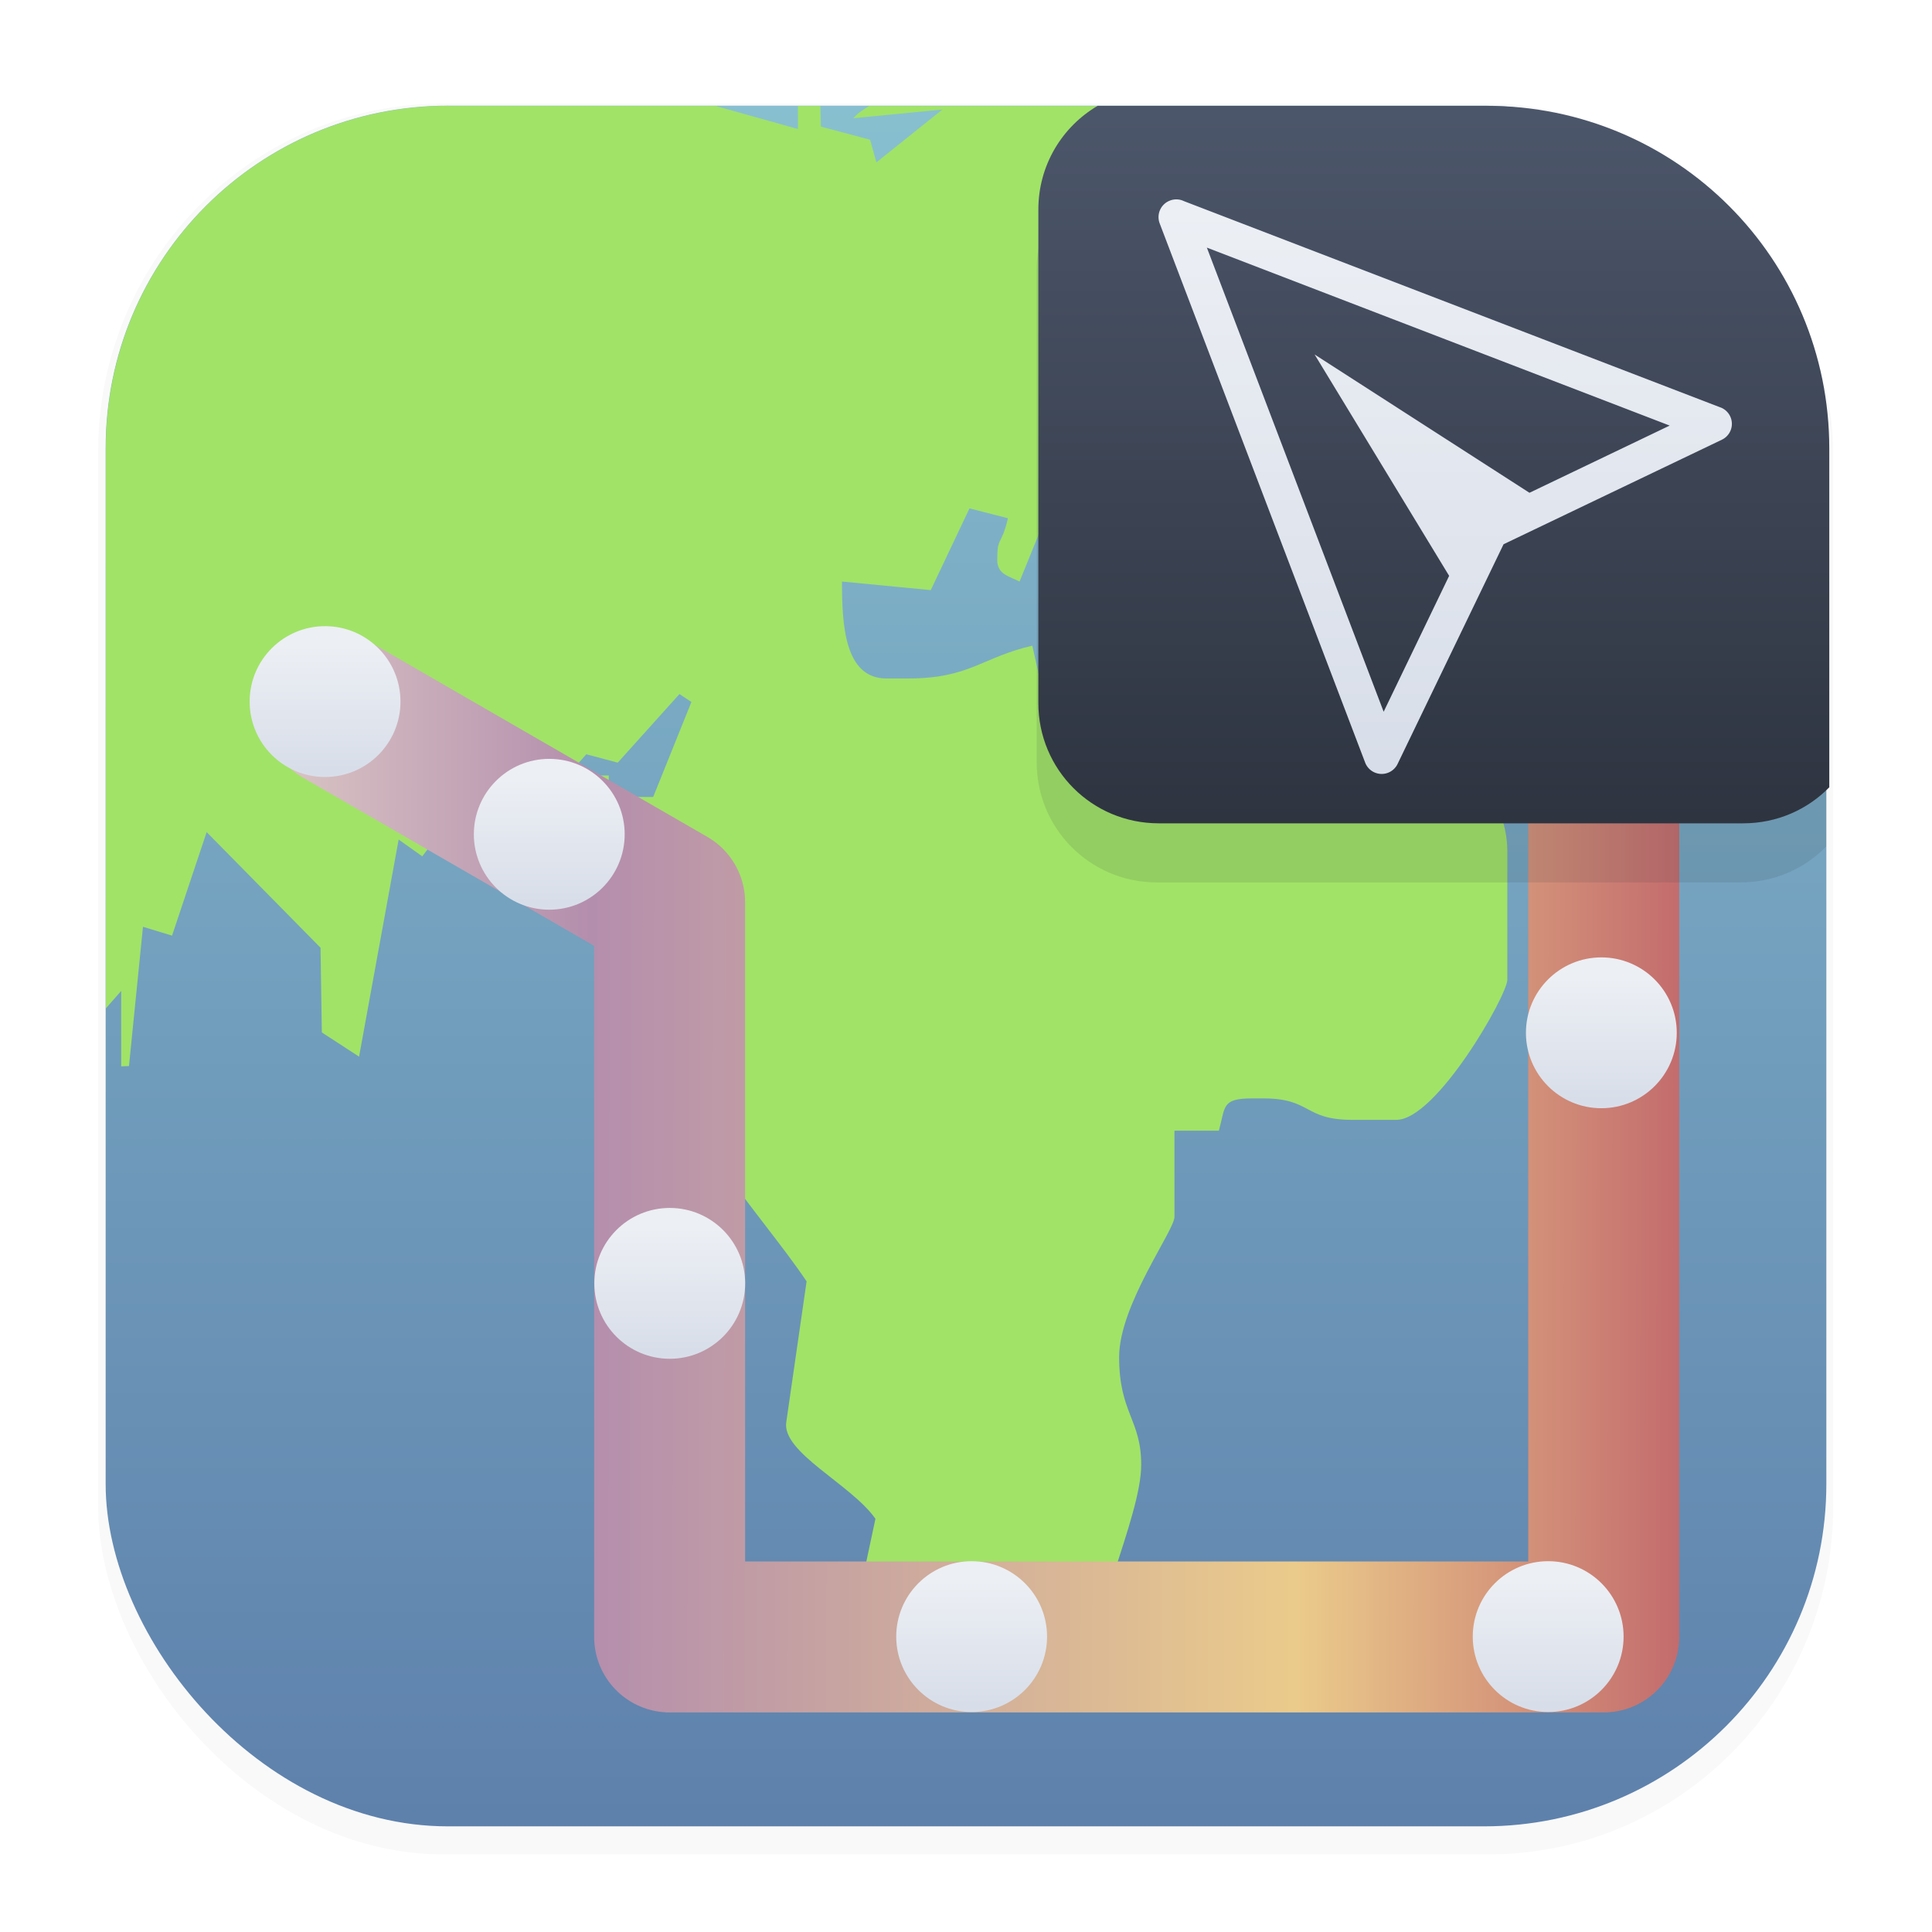 <svg width="64" height="64" version="1.1" viewBox="0 0 16.933 16.933" xmlns="http://www.w3.org/2000/svg" xmlns:xlink="http://www.w3.org/1999/xlink">
 <defs>
  <linearGradient id="linearGradient4503">
   <stop stop-color="#eceff4" offset="0"/>
   <stop stop-color="#d8dee9" offset="1"/>
  </linearGradient>
  <filter id="filter1178" x="-.048" y="-.048" width="1.096" height="1.096" color-interpolation-filters="sRGB">
   <feGaussianBlur stdDeviation="0.307"/>
  </filter>
  <linearGradient id="linearGradient1340" x1="8.664" x2="8.664" y1="15.931" y2=".794" gradientUnits="userSpaceOnUse">
   <stop stop-color="#5e81ac" offset="0"/>
   <stop stop-color="#88c0d0" offset="1"/>
  </linearGradient>
  <linearGradient id="linearGradient2496" x1="46.824" x2="46.824" y1="3.818" y2="27.137" gradientUnits="userSpaceOnUse">
   <stop stop-color="#4c566a" offset="0"/>
   <stop stop-color="#2e3440" offset="1"/>
  </linearGradient>
  <filter id="filter2746" x="-.103" y="-.113" width="1.206" height="1.226" color-interpolation-filters="sRGB">
   <feGaussianBlur stdDeviation="0.296"/>
  </filter>
  <linearGradient id="linearGradient2910" x1="12.494" x2="12.494" y1="1.717" y2="6.588" gradientTransform="translate(.212 .106)" gradientUnits="userSpaceOnUse">
   <stop stop-color="#eceff4" offset="0"/>
   <stop stop-color="#d8dee9" offset="1"/>
  </linearGradient>
  <linearGradient id="linearGradient3521" x1="2.326" x2="15.136" y1="10.296" y2="10.323" gradientUnits="userSpaceOnUse">
   <stop stop-color="#dbc7c5" offset="0"/>
   <stop stop-color="#b48ead" offset=".222"/>
   <stop stop-color="#ebcb8b" offset=".705"/>
   <stop stop-color="#c36b6d" offset=".97"/>
   <stop stop-color="#d08770" offset="1"/>
  </linearGradient>
  <linearGradient id="linearGradient4505" x1="2.843" x2="2.843" y1="5.664" y2="6.738" gradientUnits="userSpaceOnUse" xlink:href="#linearGradient4503"/>
  <linearGradient id="linearGradient5662" x1="2.843" x2="2.843" y1="5.664" y2="6.738" gradientTransform="translate(1.965 1.163)" gradientUnits="userSpaceOnUse" xlink:href="#linearGradient4503"/>
 </defs>
 <g stroke-linecap="round" stroke-linejoin="round">
  <rect transform="matrix(.991 0 0 1 .073 .002)" x=".794" y=".905" width="15.346" height="15.346" rx="3.053" ry="3.053" fill="#000000" filter="url(#filter1178)" opacity=".15" stroke-width="1.249" style="mix-blend-mode:normal"/>
  <rect x=".926" y=".926" width="15.081" height="15.081" rx="3" ry="3" fill="url(#linearGradient1340)" stroke-width="1.227"/>
  <rect x=".012" y=".006" width="16.924" height="16.927" fill="none" opacity=".15" stroke-width="1.052"/>
 </g>
 <style type="text/css"><![CDATA[
	.st0{fill-rule:evenodd;clip-rule:evenodd;fill:#A1E367;}
	.st1{fill-rule:evenodd;clip-rule:evenodd;fill:#2394E0;}
]]></style>
 <path class="st0" transform="scale(.265)" d="m14.84 3.5c-6.282 0-11.34 5.058-11.34 11.34v18.512l0.508-0.578v2.494l0.258-0.01 0.463-4.606 0.961 0.293 1.145-3.424 3.766 3.824 0.043 2.801 1.232 0.801 1.309-7.18 0.781 0.555 1.77-2.322 2.644 0.074 1.012-1.127 1.039 0.277 2.041-2.269 0.395 0.262-1.264 3.141h-1.469v-0.711h-0.73c-0.528 1.421-1.1 0.576-1.1 1.426 0 2.965 3.766 5.146 6.234 5.701-0.132 0.534-0.082 1.068-0.73 1.068-1.38 0-0.693-0.235-2.199-0.357 0.071 3.029 3.573 6.646 5.068 8.895l-0.67 4.641c-0.176 1.01 2.155 2.073 2.947 3.211l-0.379 1.779 1.07 0.422c0.187 1.827 2.014 3.852 4.064 3.852h2.199c0-2.5 1.836-6.074 1.836-7.842 0-1.501-0.73-1.704-0.73-3.562 0-1.72 1.83-4.184 1.83-4.633v-2.852h1.469c0.22-0.796 0.082-1.068 1.1-1.068h0.369c1.6 0 1.33 0.709 2.936 0.709h1.467c1.325 0 3.668-4.123 3.668-4.631v-4.273c0-1.843-1.737-3.851-2.936-4.631v-1.779l-1.65-1.629-0.918-0.15c-1.968 0-1.731-1.068-2.936-1.068h-3.299v2.494l-3.629 1.508-0.342-1.523c-1.644 0.374-2.072 1.084-4.096 1.084h-0.73c-1.391 0-1.469-1.795-1.469-3.205l2.936 0.283 1.281-2.703 1.272 0.326c-0.231 0.967-0.354 0.567-0.354 1.385 0 0.481 0.408 0.533 0.738 0.709l1.27-3.129 2.732-1.897 0.363 0.346-2.326 2.377c0.308 0.855 0.346 3.319 1.627 1.594l-1.197-0.562 2.99-3.045 1.793 0.68 1.77 1.645c0.187 1.325 0.555 1.992 1.984 1.992 0.951 0 0.381-0.24 1.838-0.357v-3.562h-3.299l1.072-2.373 0.395 0.236v-0.717l-5.359-2.398c0.099-0.748 0.225-0.347 0.225-1.164 0-0.048-0.358-0.706-0.369-0.717l-1.385 0.84 0.33-1.533 2.139 0.428 0.396-1.865c-0.936-0.478-2.489-1.616-3.897-2.547h-8.068c-0.241 0.143-0.424 0.281-0.518 0.404l2.941-0.287-2.182 1.746-0.209-0.748-1.627-0.434-0.016-0.682h-0.744v0.762l-2.717-0.762h-8.834z" fill="#a3be8c" stroke-width=".542"/>
 <path d="m2.988 6.244 2.881 1.664v6.439h8.187v-8.089" fill="none" stroke="url(#linearGradient3521)" stroke-linecap="round" stroke-linejoin="round" stroke-width="1.323"/>
 <path d="m9.605 1.455c-0.311 0.183-0.519 0.52-0.519 0.908v4.318c0 0.583 0.47 1.053 1.053 1.053h5.115c0.296 0 0.562-0.12 0.752-0.315v-2.963c0-1.662-1.338-3-3-3z" fill="#2e3440" filter="url(#filter2746)" opacity=".342" stroke-linecap="round" stroke-width=".265"/>
 <path transform="scale(.265)" d="m36.303 3.5c-1.175 0.69-1.961 1.965-1.961 3.432v16.32c0 2.205 1.776 3.978 3.981 3.978h19.334c1.117 0 2.122-0.455 2.844-1.191v-11.199c0-6.282-5.056-11.34-11.338-11.34h-12.859z" fill="url(#linearGradient2496)" stroke-linecap="round"/>
 <path d="m10.577 2.17 4.057 1.56-1.229 0.589-1.883-1.212 1.179 1.94-0.574 1.191-1.55-4.069zm4.502 1.401-4.702-1.808a0.153 0.153 0 0 0-0.123-0.005 0.155 0.155 0 0 0-0.09 0.2l1.801 4.726a0.155 0.155 0 0 0 0.284 0.012l0.929-1.926 1.913-0.916a0.154 0.154 0 0 0-0.011-0.283z" fill="url(#linearGradient2910)" stroke-width=".041"/>
 <circle cx="2.849" cy="6.149" r=".661" fill="url(#linearGradient4505)" fill-rule="evenodd" stroke-width=".282"/>
 <circle id="circle5660" cx="4.814" cy="7.312" r=".661" fill="url(#linearGradient5662)" fill-rule="evenodd" stroke-width=".282"/>
 <use id="use5664" transform="translate(1.056 1.819)" width="100%" height="100%" xlink:href="#circle5660"/>
 <use id="use5666" transform="translate(0 2.117)" width="100%" height="100%" xlink:href="#use5664"/>
 <use id="use5668" transform="translate(0 2.646)" width="100%" height="100%" xlink:href="#use5666"/>
 <use id="use5670" transform="translate(2.646 .45)" width="100%" height="100%" xlink:href="#use5668"/>
 <use id="use5672" transform="translate(2.646)" width="100%" height="100%" xlink:href="#use5670"/>
 <use id="use5674" transform="translate(2.407)" width="100%" height="100%" xlink:href="#use5672"/>
 <use id="use5676" transform="translate(.466 -2.646)" width="100%" height="100%" xlink:href="#use5674"/>
 <use transform="translate(0 -2.646)" width="100%" height="100%" xlink:href="#use5676"/>
</svg>
